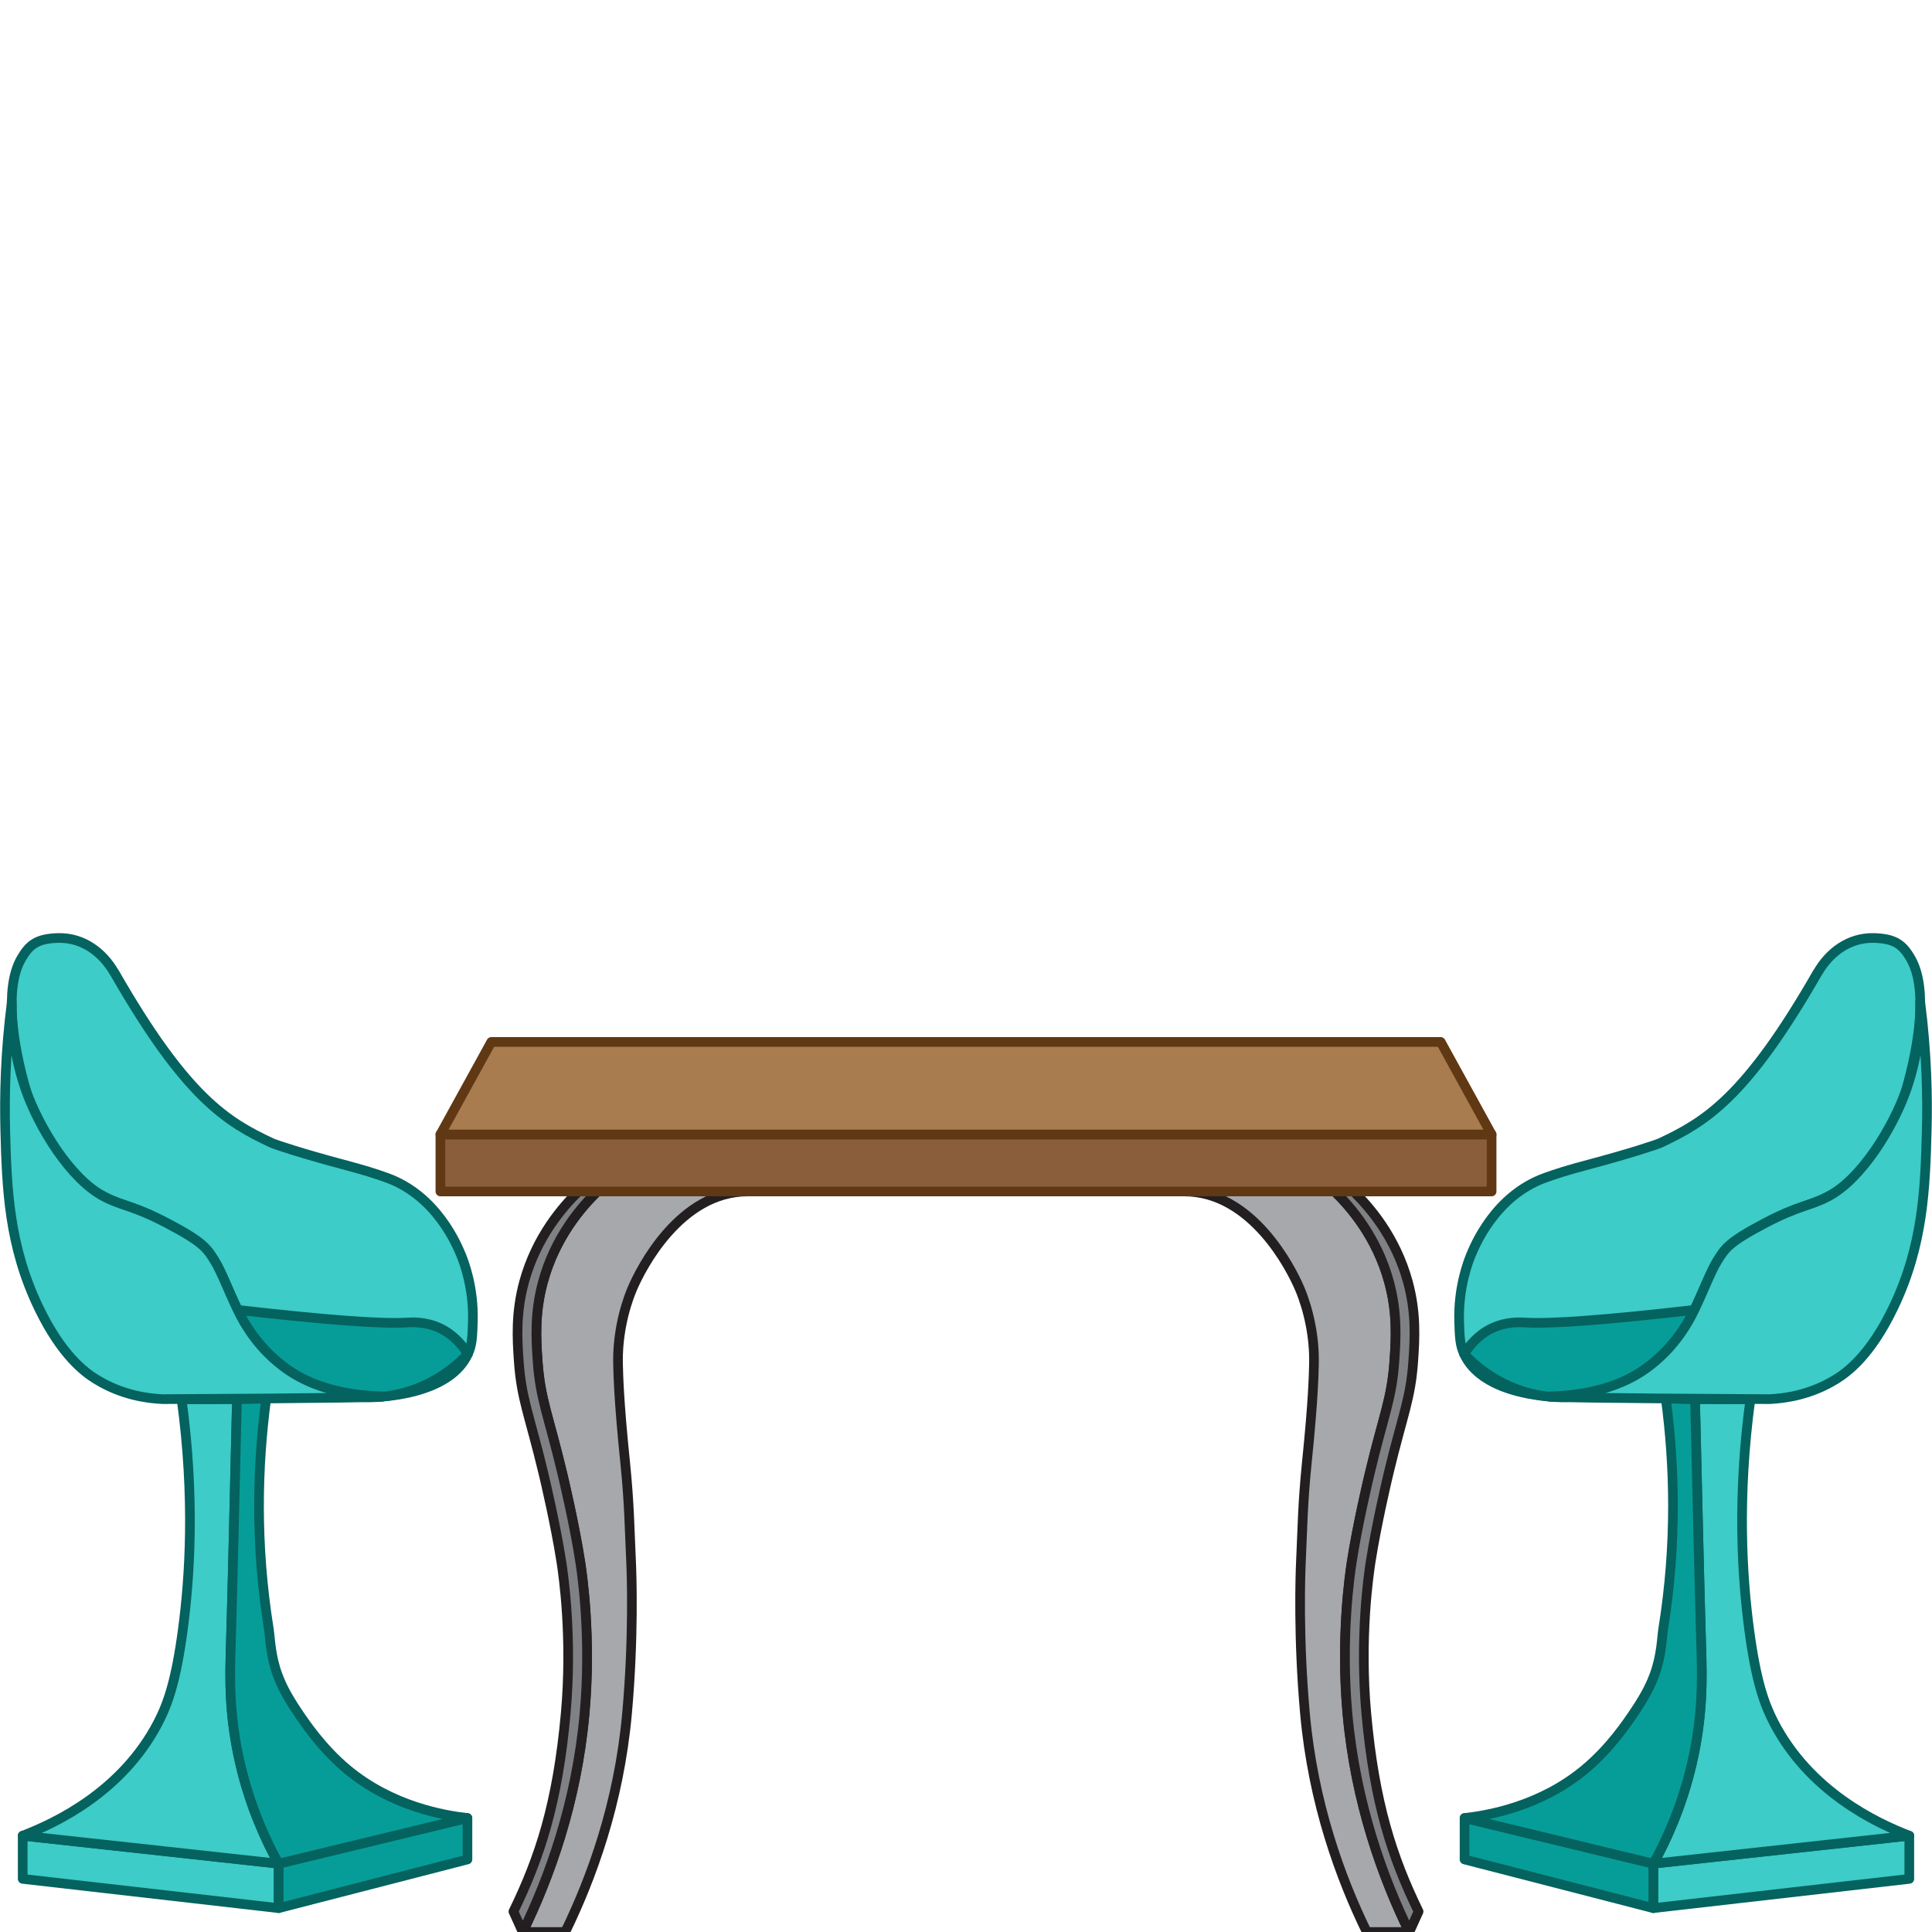 <?xml version="1.0" encoding="UTF-8"?>
<svg id="dining_room" data-name="dining room" xmlns="http://www.w3.org/2000/svg" viewBox="0 0 200 200">
  <defs>
    <style>
      .cls-1 {
        fill: #8a5d3b;
      }

      .cls-1, .cls-2, .cls-3, .cls-4, .cls-5, .cls-6 {
        stroke-linecap: round;
        stroke-linejoin: round;
      }

      .cls-1, .cls-4 {
        stroke: #603813;
      }

      .cls-2 {
        fill: #069d98;
      }

      .cls-2, .cls-3 {
        stroke: #04625f;
      }

      .cls-3 {
        fill: #3dccc7;
      }

      .cls-4 {
        fill: #a87c4f;
      }

      .cls-5 {
        fill: #808184;
      }

      .cls-5, .cls-6 {
        stroke: #231f20;
      }

      .cls-6 {
        fill: #a6a8ab;
      }
    </style>
  </defs>
  <g id="table">
    <g id="table_top" data-name="table top">
      <path class="cls-6" d="m138.16,123.34c1.62,1.58,4.35,4.69,5.63,9.38.87,3.21.71,5.87.55,8.16-.27,3.95-1.09,5.54-2.54,11.58-.16.66-1.27,5.35-1.88,9.27-.2,1.32-1.15,7.78-.44,15.66.84,9.3,3.68,17.03,6.4,22.61h-4.39c-2.72-5.58-5.56-13.31-6.4-22.61-.71-7.88-.48-14.39-.42-15.72.17-3.58.17-5.86.61-10.24.69-6.73.71-9.2.74-10.22.07-2.76-.55-5.6-1.45-7.75s-4.94-10.12-11.97-10.12h15.55Z"/>
      <path class="cls-5" d="m145.89,200c-2.72-5.58-5.56-13.31-6.4-22.61-.71-7.88.24-14.35.44-15.66.6-3.91,1.72-8.6,1.88-9.27,1.44-6.04,2.27-7.63,2.54-11.58.16-2.29.32-4.96-.55-8.16-1.27-4.68-4-7.8-5.63-9.38h1.95c1.62,1.58,4.35,4.69,5.63,9.38.87,3.21.71,5.87.55,8.16-.27,3.95-1.09,5.54-2.54,11.58-.16.66-1.27,5.35-1.88,9.27-.2,1.32-1.15,7.78-.44,15.66.84,9.3,2.69,14.9,5.41,20.49l-.96,2.12Z"/>
      <path class="cls-6" d="m61.84,123.34c-1.62,1.58-4.35,4.69-5.63,9.38-.87,3.21-.71,5.87-.55,8.16.27,3.95,1.09,5.54,2.54,11.58.16.66,1.27,5.35,1.88,9.27.2,1.32,1.15,7.78.44,15.66-.84,9.3-3.68,17.03-6.4,22.61h4.39c2.72-5.58,5.56-13.31,6.4-22.61.71-7.88.48-14.39.42-15.72-.17-3.58-.17-5.86-.61-10.24-.69-6.73-.71-9.2-.74-10.22-.07-2.76.55-5.6,1.45-7.75s4.94-10.12,11.97-10.12h-15.55Z"/>
      <path class="cls-5" d="m54.11,200c2.72-5.58,5.56-13.31,6.4-22.61.71-7.88-.24-14.35-.44-15.66-.6-3.91-1.72-8.6-1.88-9.27-1.44-6.04-2.27-7.63-2.54-11.58-.16-2.29-.32-4.96.55-8.16,1.27-4.68,4-7.8,5.63-9.38h-1.95c-1.62,1.58-4.35,4.69-5.63,9.38-.87,3.21-.71,5.87-.55,8.16.27,3.95,1.09,5.54,2.54,11.58.16.66,1.27,5.35,1.88,9.27.2,1.32,1.15,7.78.44,15.66-.84,9.3-2.69,14.9-5.41,20.49l.96,2.12Z"/>
      <polygon class="cls-1" points="100.7 117.44 99.3 117.44 45.59 117.44 45.59 123.34 99.3 123.34 100.7 123.34 154.41 123.34 154.41 117.44 100.7 117.44"/>
      <polygon class="cls-4" points="149.14 107.86 100.54 107.86 99.46 107.86 50.86 107.86 45.59 117.44 99.3 117.44 100.7 117.44 154.41 117.44 149.14 107.86"/>
    </g>
  </g>
  <g id="chair">
    <polygon class="cls-3" points="2.35 190.03 2.35 194.5 28.85 197.53 28.85 192.92 2.35 190.03"/>
    <path class="cls-3" d="m24.53,144.85h-5.73c1.39,10.27.85,18.43.12,23.89-.71,5.29-1.54,7.62-2.54,9.56-3.71,7.16-10.59,10.41-14.03,11.73,8.83.97,17.66,1.93,26.49,2.9-1.27-2.31-2.94-5.85-3.99-10.4-1.17-5.05-1.05-9.01-.97-11.73.23-7.72.41-16.13.65-25.94Z"/>
    <polygon class="cls-2" points="48.39 188.2 48.39 192.49 28.85 197.53 28.85 192.92 48.39 188.2"/>
    <path class="cls-2" d="m24.53,144.85c1.01-.02,2.02-.05,3.03-.07-.92,6.89-1.16,14.99.27,23.87.15.94.15,2.68.91,4.75.29.78.78,1.92,2.01,3.75.83,1.24,2.6,3.86,5.21,6.03,4.6,3.83,10.02,4.75,12.42,5.02-6.51,1.58-13.03,3.15-19.54,4.73-1.27-2.31-2.94-5.85-3.99-10.4-1.17-5.05-1.05-9.01-.97-11.73.23-7.72.41-16.13.65-25.94Z"/>
    <path class="cls-3" d="m11.85,100.69c7.42,12.96,11.66,15.46,16.26,17.62.45.21,3.37,1.16,7.28,2.2,2.4.64,3.5.99,4.68,1.42,5.19,1.88,7.28,7.07,7.69,8.06.24.6,1.29,3.26,1.19,6.78-.05,1.59-.07,2.43-.51,3.39-1.76,3.86-7.81,4.33-8.81,4.4-4.71.37-8.24-1.71-9.49-2.54-.77-.51-3.56-2.3-5.54-6.43-.9-1.87-1.72-4.03-2.38-5.08-.78-1.24-1.1-1.89-4.96-3.91-3.49-1.83-4.54-1.73-6.44-2.71-4.75-2.45-7.07-7.32-8.13-11.01-1.35-4.69-2.26-10.5-.52-13.59.85-1.5,1.66-2.14,3.88-2.19,2.57-.05,4.6,1.52,5.78,3.58Z"/>
    <path class="cls-2" d="m48.44,140.16c-.86.92-3.73,3.75-8.37,4.37-5.01.67-8.71-1.7-9.93-2.5-3.3-2.19-4.9-5.07-5.54-6.43,9.03,1.03,14.77,1.47,17.49,1.31.49-.03,1.95-.14,3.49.6,1.43.69,2.32,1.81,2.85,2.65Z"/>
    <path class="cls-3" d="m39.63,144.57c0-.09-5.27.18-9.49-2.54-.46-.29-.83-.58-.91-.64-1.2-.91-3.14-2.69-4.63-5.79-.9-1.87-1.72-4.03-2.38-5.08-.78-1.24-1.1-1.89-4.96-3.91-3.49-1.83-4.54-1.73-6.44-2.71-3.56-1.83-6.81-7.28-8.13-11.01-.69-1.95-1.53-5.1-1.47-9.17-.69,5.36-.76,9.87-.68,13.16.16,6.15.37,12.05,3.46,18.48,2.39,4.98,4.8,6.71,5.93,7.41,2.66,1.65,5.33,2,6.92,2.07,18.48-.1,22.78-.2,22.78-.28Z"/>
  </g>
  <g id="chair_copy" data-name="chair copy">
    <polygon class="cls-3" points="197.65 190.03 197.65 194.5 171.15 197.53 171.15 192.92 197.65 190.03"/>
    <path class="cls-3" d="m175.47,144.85h5.73c-1.39,10.27-.85,18.43-.12,23.89.71,5.29,1.54,7.62,2.54,9.56,3.71,7.16,10.59,10.41,14.03,11.73-8.83.97-17.66,1.93-26.49,2.9,1.27-2.31,2.94-5.85,3.99-10.4,1.17-5.05,1.05-9.01.97-11.73-.23-7.72-.41-16.13-.65-25.94Z"/>
    <polygon class="cls-2" points="151.61 188.2 151.61 192.49 171.15 197.53 171.15 192.92 151.61 188.2"/>
    <path class="cls-2" d="m175.47,144.85c-1.01-.02-2.02-.05-3.03-.07.92,6.89,1.16,14.99-.27,23.87-.15.94-.15,2.68-.91,4.75-.29.78-.78,1.92-2.01,3.75-.83,1.24-2.6,3.86-5.21,6.03-4.6,3.83-10.02,4.75-12.42,5.02,6.51,1.58,13.03,3.15,19.54,4.73,1.27-2.31,2.94-5.85,3.99-10.4,1.17-5.05,1.05-9.01.97-11.73-.23-7.72-.41-16.13-.65-25.94Z"/>
    <path class="cls-3" d="m188.15,100.69c-7.42,12.96-11.66,15.46-16.26,17.62-.45.21-3.37,1.16-7.28,2.2-2.4.64-3.5.99-4.68,1.42-5.19,1.88-7.28,7.07-7.69,8.06-.24.6-1.29,3.26-1.19,6.78.05,1.59.07,2.43.51,3.39,1.76,3.86,7.81,4.33,8.81,4.4,4.71.37,8.24-1.71,9.49-2.54.77-.51,3.56-2.3,5.54-6.43.9-1.87,1.72-4.03,2.38-5.08.78-1.24,1.1-1.89,4.96-3.91,3.49-1.83,4.54-1.73,6.44-2.71,4.75-2.45,7.07-7.32,8.13-11.01,1.35-4.69,2.26-10.5.52-13.59-.85-1.5-1.66-2.14-3.88-2.19-2.57-.05-4.6,1.52-5.78,3.58Z"/>
    <path class="cls-2" d="m151.56,140.16c.86.92,3.73,3.75,8.37,4.37,5.01.67,8.71-1.7,9.93-2.5,3.3-2.19,4.9-5.07,5.54-6.43-9.03,1.03-14.77,1.47-17.49,1.31-.49-.03-1.95-.14-3.49.6-1.43.69-2.32,1.81-2.85,2.65Z"/>
    <path class="cls-3" d="m160.37,144.57c0-.09,5.27.18,9.49-2.54.46-.29.83-.58.91-.64,1.2-.91,3.14-2.69,4.63-5.79.9-1.87,1.72-4.03,2.38-5.08.78-1.24,1.1-1.89,4.96-3.91,3.49-1.83,4.54-1.73,6.44-2.71,3.56-1.83,6.81-7.28,8.13-11.01.69-1.95,1.53-5.1,1.47-9.17.69,5.36.76,9.87.68,13.16-.16,6.15-.37,12.05-3.46,18.48-2.39,4.98-4.8,6.71-5.93,7.41-2.66,1.65-5.33,2-6.92,2.07-18.48-.1-22.78-.2-22.78-.28Z"/>
  </g>
</svg>